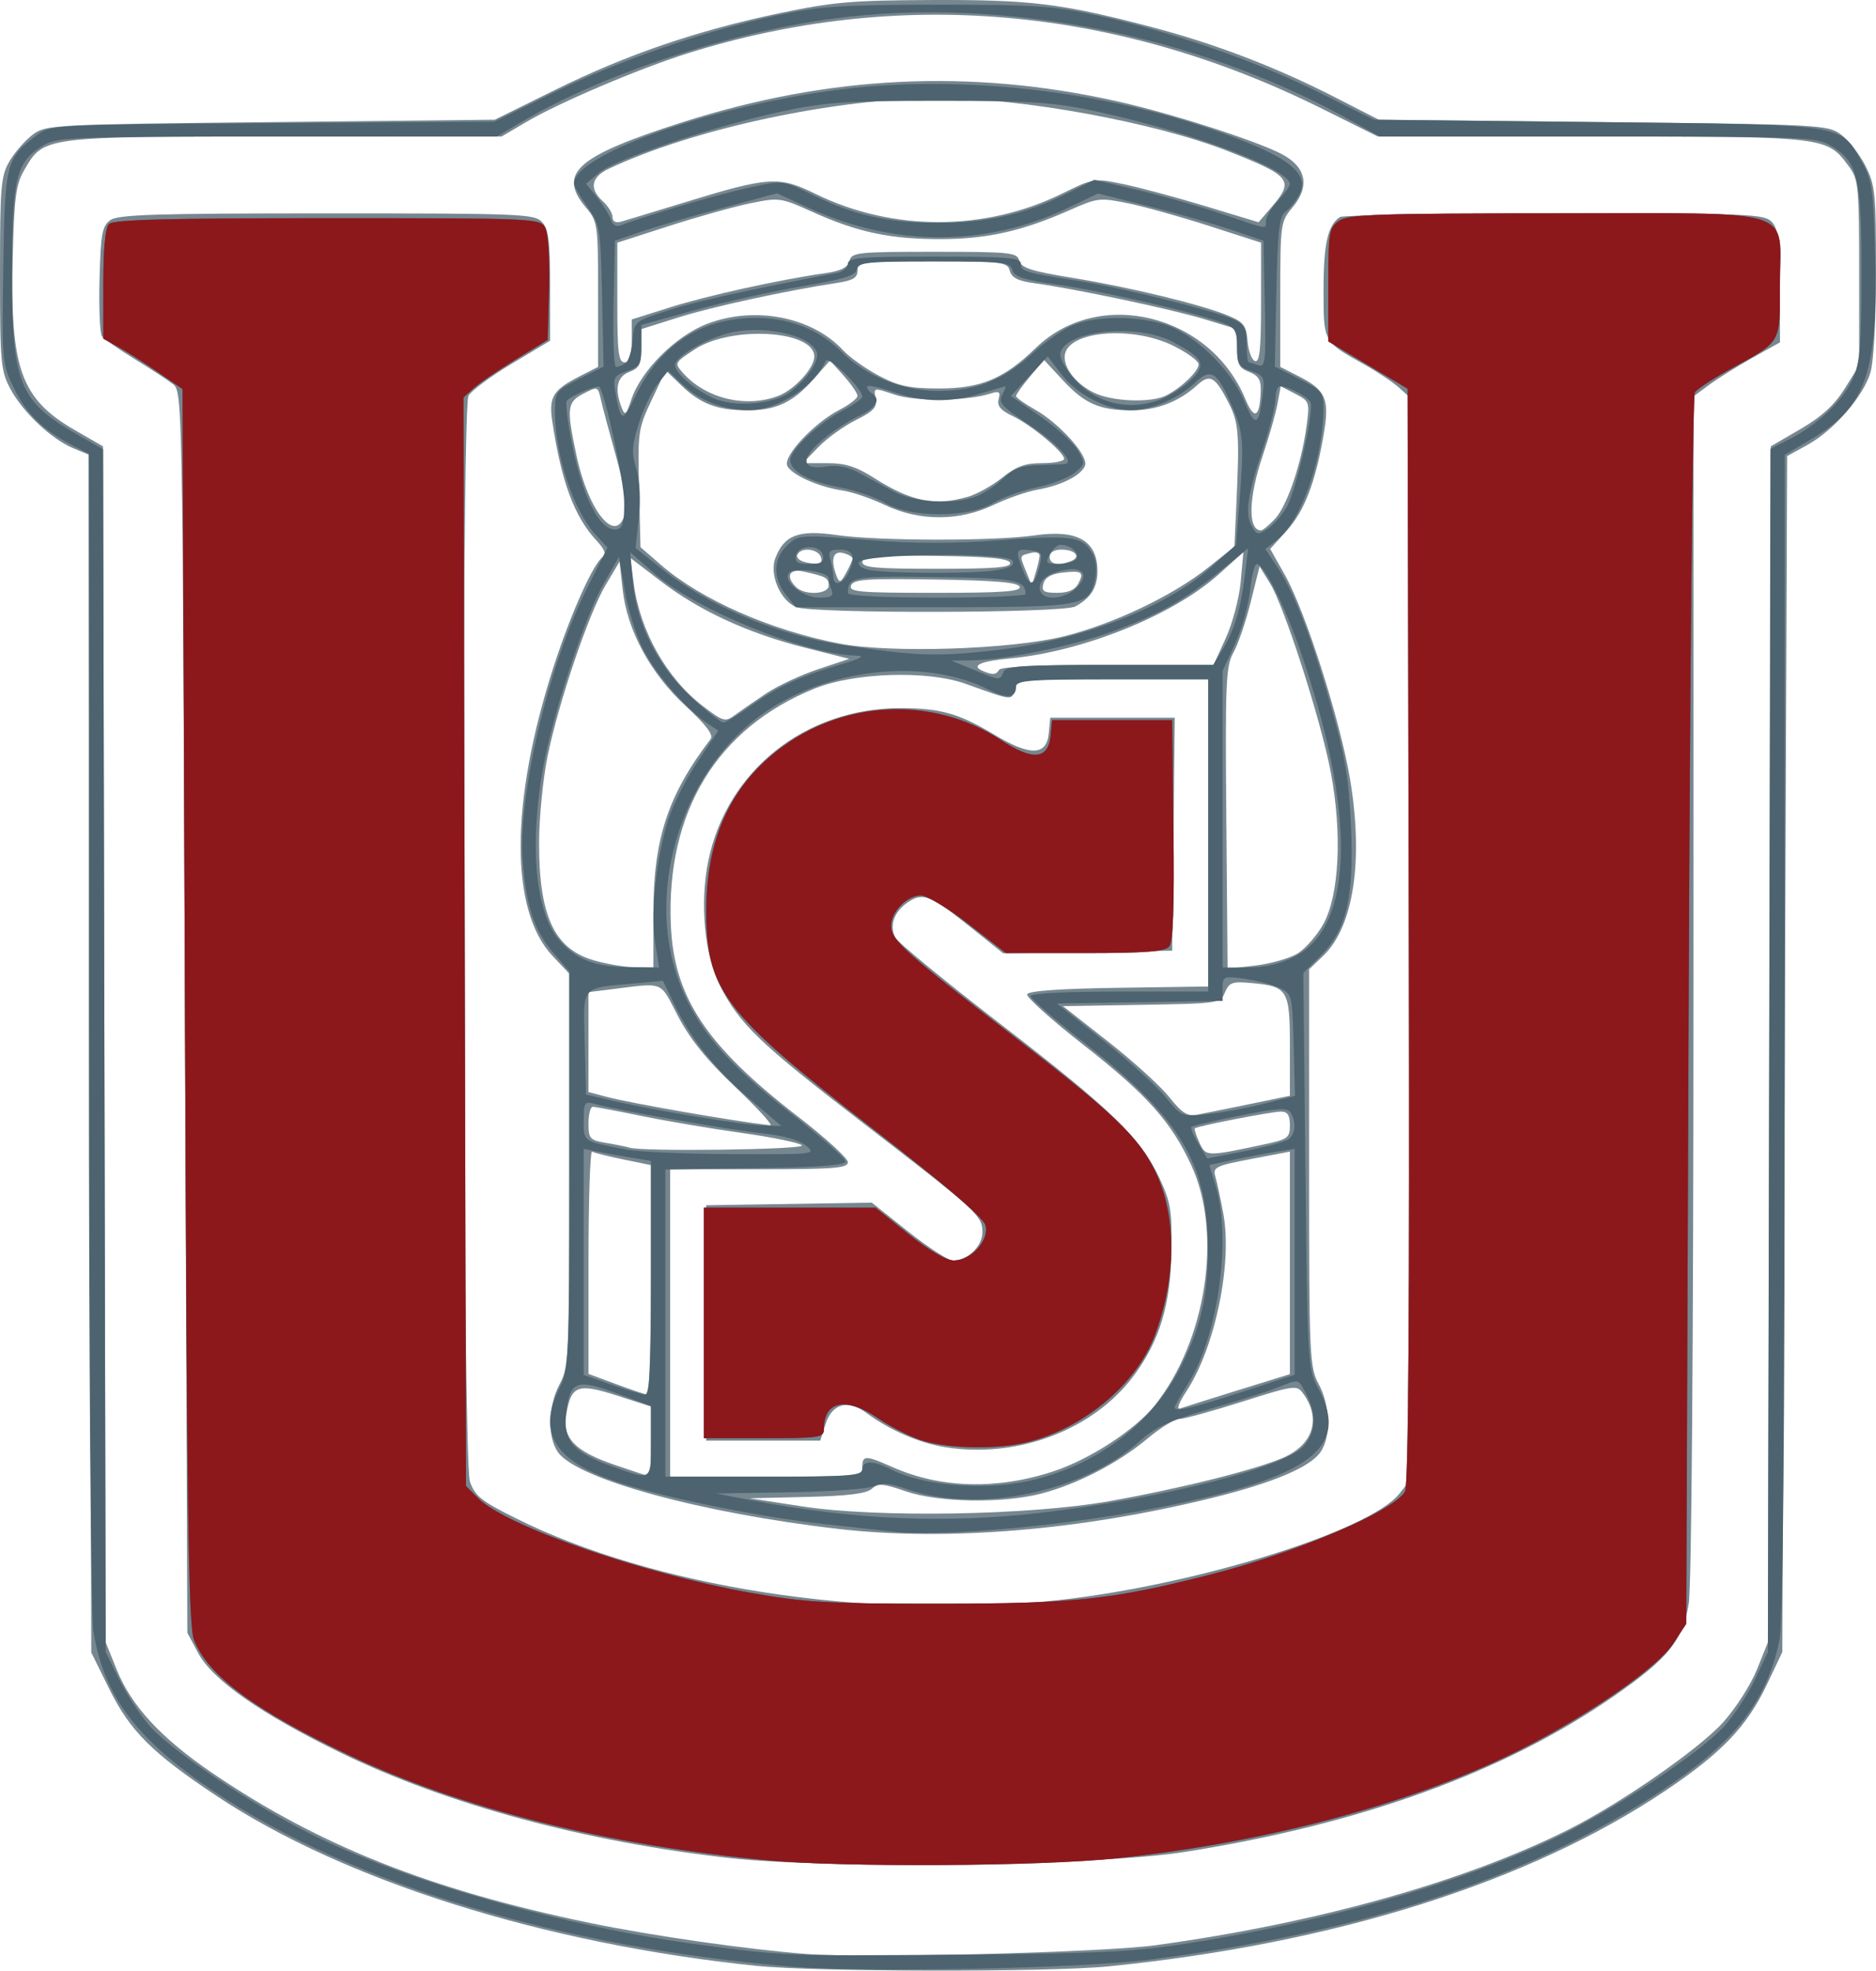 <?xml version="1.0" encoding="UTF-8" standalone="no"?>
<!-- Created with Inkscape (http://www.inkscape.org/) -->

<svg
   width="194.786mm"
   height="204.645mm"
   viewBox="0 0 194.786 204.645"
   version="1.1"
   id="svg1"
   xml:space="preserve"
   inkscape:export-filename="USCO.png"
   inkscape:export-xdpi="96"
   inkscape:export-ydpi="96"
   inkscape:version="1.3 (0e150ed6c4, 2023-07-21)"
   sodipodi:docname="USCO.svg"
   xmlns:inkscape="http://www.inkscape.org/namespaces/inkscape"
   xmlns:sodipodi="http://sodipodi.sourceforge.net/DTD/sodipodi-0.dtd"
   xmlns="http://www.w3.org/2000/svg"
   xmlns:svg="http://www.w3.org/2000/svg"><sodipodi:namedview
     id="namedview1"
     pagecolor="#ffffff"
     bordercolor="#eeeeee"
     borderopacity="1"
     inkscape:showpageshadow="0"
     inkscape:pageopacity="0"
     inkscape:pagecheckerboard="0"
     inkscape:deskcolor="#d1d1d1"
     inkscape:document-units="mm"
     inkscape:zoom="0.43809922"
     inkscape:cx="195.16127"
     inkscape:cy="12.554234"
     inkscape:window-width="1366"
     inkscape:window-height="693"
     inkscape:window-x="0"
     inkscape:window-y="0"
     inkscape:window-maximized="1"
     inkscape:current-layer="layer1" /><defs
     id="defs1" /><g
     inkscape:label="Capa 1"
     inkscape:groupmode="layer"
     id="layer1"
     transform="translate(-7.607,-72.155)"><g
       id="g1"
       transform="translate(-0.624,4.029)"><path
         style="fill:#768790"
         d="m 86.793,272.278 c -22.039,-2.281 -42.806,-8.821 -56.102,-17.669 -6.639,-4.418 -8.955,-6.728 -11.105,-11.078 l -1.878,-3.801 -0.134,-62.196 -0.134,-62.196 -1.608,-0.666 c -2.248,-0.931 -5.228,-3.743 -6.515,-6.147 -1.012,-1.89 -1.086,-2.712 -1.086,-12.006 0,-9.079 0.09,-10.129 0.998,-11.67 0.549,-0.932 1.631,-2.166 2.405,-2.743 1.372,-1.023 2,-1.056 24.691,-1.299 L 59.608,80.557 65.843,77.477 C 73.311,73.787 80.559,71.308 89.16,69.5 94.719,68.332 96.72,68.159 105,68.128 c 10.223,-0.038 13.416,0.352 22.634,2.762 6.692,1.749 13.062,4.185 19.267,7.366 l 4.489,2.301 23.284,0.249 c 22.51,0.241 23.33,0.284 24.691,1.276 0.774,0.565 1.913,2.015 2.53,3.223 1.037,2.029 1.122,2.858 1.122,10.887 0,5.218 -0.234,9.473 -0.587,10.648 -0.741,2.472 -3.807,5.986 -6.54,7.493 l -2.101,1.159 -0.249,62.092 -0.249,62.092 -1.579,3.332 c -2.082,4.395 -4.696,7.137 -10.551,11.07 -14.197,9.537 -34.398,15.907 -57.882,18.253 -6.104,0.61 -30.416,0.573 -36.485,-0.056 z m 41.401,-2.144 c 16.731,-2.293 32.074,-6.589 42.898,-12.013 5.399,-2.705 13.575,-8.379 16.06,-11.145 1.288,-1.434 2.86,-3.887 3.492,-5.452 l 1.149,-2.844 0.152,-62.102 0.153,-62.102 3.09,-1.801 c 2.206,-1.286 3.518,-2.488 4.586,-4.201 l 1.496,-2.399 v -9.605 c 0,-8.929 -0.073,-9.704 -1.033,-11.013 -2.325,-3.169 -2.186,-3.153 -26.694,-3.153 l -22.241,-7.75e-4 -5.942,-2.956 C 124.075,68.76 101.397,66.807 79.576,73.681 74.565,75.259 66.272,78.789 62.896,80.78 l -2.584,1.523 -22.549,7.75e-4 c -25.204,8.66e-4 -24.979,-0.028 -27.019,3.491 -0.862,1.487 -1.039,2.827 -1.192,9.049 -0.285,11.522 0.855,14.713 6.395,17.912 l 2.98,1.721 0.139,62.102 0.139,62.102 1.149,2.844 c 1.524,3.771 4.62,7.115 9.942,10.737 11.062,7.528 22.693,12.142 39.243,15.566 6.433,1.331 16.257,2.737 22.492,3.218 6,0.463 30.665,-0.159 36.164,-0.912 z m -44.145,-9.049 c -15.04,-1.688 -29.404,-5.571 -40.404,-10.921 -8.277,-4.026 -13.334,-7.561 -14.834,-10.37 l -1.128,-2.111 -0.249,-64.45 c -0.247,-63.711 -0.261,-64.459 -1.247,-65.222 -0.549,-0.424 -2.344,-1.599 -3.99,-2.61 -1.646,-1.011 -3.168,-2.076 -3.383,-2.367 -0.215,-0.291 -0.327,-2.961 -0.249,-5.933 0.122,-4.677 0.271,-5.498 1.109,-6.11 0.8,-0.584 4.704,-0.707 22.494,-0.707 20.22,0 21.576,0.055 22.351,0.912 0.667,0.737 0.826,2.008 0.826,6.615 v 5.702 l -3.986,2.389 c -2.192,1.314 -4.213,2.812 -4.489,3.329 -0.773,1.445 -0.63,110.457 0.149,112.74 0.513,1.504 1.175,2.034 4.782,3.829 14.3,7.115 35.922,10.487 55.21,8.61 14.506,-1.412 33.392,-7.196 36.533,-11.189 l 1.089,-1.384 v -56.212 -56.212 l -1.122,-1.017 c -0.617,-0.559 -2.245,-1.647 -3.616,-2.416 -4.316,-2.421 -4.24,-2.281 -4.24,-7.825 0,-4.696 0.443,-6.653 1.696,-7.489 0.302,-0.202 10.334,-0.37 22.295,-0.374 20.439,-0.007 21.795,0.047 22.571,0.905 0.668,0.738 0.826,2.014 0.826,6.697 v 5.785 l -2.868,1.608 c -1.577,0.884 -3.598,2.147 -4.489,2.805 l -1.621,1.197 -0.003,61.204 c -0.002,37.275 -0.193,62.362 -0.488,64.166 -0.629,3.839 -2.114,5.674 -7.776,9.608 -11.347,7.883 -26.258,13.293 -44.607,16.184 -8.905,1.403 -36.923,1.779 -47.138,0.633 z m 11.223,-34.188 c -14.235,-1.64 -27.154,-5.178 -29.112,-7.972 -1.111,-1.586 -1.028,-4.805 0.181,-7.061 0.951,-1.774 0.998,-2.814 0.998,-22.245 v -20.383 l -1.733,-1.838 c -4.451,-4.72 -4.418,-15.979 0.088,-29.977 1.803,-5.599 4.177,-10.879 5.166,-11.491 0.36,-0.223 0.124,-0.796 -0.682,-1.657 -2.313,-2.471 -3.665,-6.119 -4.609,-12.433 -0.372,-2.489 0.083,-3.227 2.858,-4.643 l 1.904,-0.971 v -7.525 c 0,-7.299 -0.037,-7.569 -1.247,-9.007 -3.009,-3.576 -1.022,-5.342 9.967,-8.86 15.22,-4.872 29.875,-5.59 45.094,-2.207 5.536,1.23 14.385,4.06 17.122,5.476 2.607,1.348 3.019,3.363 1.143,5.592 -1.21,1.437 -1.247,1.708 -1.247,9.007 v 7.525 l 1.979,1.009 c 2.778,1.417 3.165,2.362 2.508,6.125 -0.862,4.937 -1.987,7.842 -3.826,9.877 l -1.708,1.891 1.521,2.696 c 2.148,3.805 5.759,15.134 6.779,21.265 1.399,8.411 0.353,15.276 -2.786,18.283 l -1.474,1.412 v 20.609 c 0,19.656 0.046,20.695 0.998,22.471 1.209,2.255 1.291,5.475 0.181,7.061 -1.101,1.571 -4.886,3.174 -11.174,4.732 -13.668,3.385 -27.578,4.544 -38.888,3.241 z m 28.183,-2.886 c 7.474,-1.334 15.239,-3.281 18.056,-4.527 3.097,-1.37 3.913,-4.069 2.015,-6.665 -0.647,-0.884 -0.899,-0.85 -6.339,0.873 -3.116,0.987 -6.053,1.794 -6.526,1.794 -0.474,0 -1.952,0.914 -3.285,2.03 -3.016,2.526 -7.275,4.735 -11.005,5.707 -4.029,1.05 -10.713,0.938 -14.114,-0.236 -2.357,-0.813 -2.851,-0.849 -3.512,-0.25 -0.547,0.495 -2.493,0.738 -6.735,0.838 l -5.965,0.141 5.487,0.845 c 7.806,1.202 23.641,0.929 31.924,-0.55 z m -5.853,-3.09 c 3.825,-1.264 8.541,-4.342 10.563,-6.895 5.323,-6.721 7.011,-17.79 3.786,-24.834 -2.075,-4.533 -4.621,-7.388 -11.127,-12.481 -3.368,-2.636 -6.043,-5.035 -5.945,-5.331 0.117,-0.353 3.389,-0.585 9.49,-0.674 l 9.312,-0.136 V 154.62 138.669 h -9.918 c -9.703,0 -9.924,0.023 -10.196,1.064 -0.304,1.161 -0.129,1.181 -5.076,-0.596 -3.949,-1.419 -11.524,-1.183 -15.668,0.488 -10.134,4.086 -15.439,12.808 -14.938,24.563 0.319,7.486 3.664,12.53 13.187,19.881 2.859,2.207 5.198,4.343 5.198,4.746 0,0.619 -1.44,0.733 -9.228,0.733 h -9.228 v 15.962 15.962 h 9.976 c 9.644,0 9.976,-0.033 9.976,-0.998 0,-1.246 0.315,-1.244 3.189,0.028 4.952,2.19 10.838,2.339 16.647,0.419 z m -11.248,-2.513 c -2.674,-0.431 -5.738,-1.762 -8.131,-3.531 -1.945,-1.438 -3.578,-1.014 -4.264,1.107 l -0.564,1.746 h -5.92 -5.92 v -12.221 -12.221 l 8.597,-0.136 8.597,-0.136 3.781,3.005 c 2.08,1.653 4.165,3.005 4.635,3.005 1.528,0 3.071,-1.472 3.071,-2.928 0,-1.735 -0.458,-2.154 -12.511,-11.439 -10.63,-8.188 -12.699,-10.178 -14.738,-14.172 -1.61,-3.153 -2.117,-8.611 -1.208,-12.991 1.945,-9.371 10.094,-15.839 19.943,-15.831 4.158,0.004 6.086,0.549 9.756,2.759 3.717,2.238 5.423,2.195 5.648,-0.143 l 0.156,-1.621 h 6.462 6.462 l -0.134,12.096 -0.134,12.096 -8.776,0.136 -8.776,0.136 -3.195,-2.565 c -4.304,-3.455 -5.093,-3.786 -6.629,-2.779 -1.492,0.977 -2.034,2.464 -1.358,3.726 0.276,0.515 5.172,4.539 10.882,8.942 11.576,8.928 14.562,11.819 16.516,15.989 1.181,2.52 1.328,3.405 1.263,7.591 -0.086,5.529 -1.21,9.283 -3.857,12.884 -4.185,5.693 -12.105,8.714 -19.654,7.496 z m -30.536,-0.58 v -3.643 l -3.551,-1.144 c -4.062,-1.308 -4.749,-1.047 -5.242,1.991 -0.4,2.466 0.904,3.81 5.074,5.231 1.908,0.65 3.526,1.188 3.595,1.195 0.069,0.007 0.125,-1.626 0.125,-3.63 z m 60.98,-5.338 5.362,-1.662 v -11.556 -11.556 l -4.022,0.767 c -3.662,0.698 -3.996,0.858 -3.724,1.788 0.164,0.562 0.538,2.305 0.831,3.875 0.971,5.201 -0.859,13.978 -3.86,18.513 -0.744,1.125 -1.016,1.874 -0.629,1.736 0.374,-0.134 3.093,-0.991 6.043,-1.905 z M 75.819,201.056 v -11.936 l -2.868,-0.59 c -1.577,-0.324 -3.037,-0.69 -3.242,-0.813 -0.206,-0.123 -0.374,5.021 -0.374,11.431 v 11.655 l 2.868,1.061 c 1.577,0.584 3.037,1.076 3.242,1.094 0.206,0.018 0.374,-5.338 0.374,-11.903 z m 63.723,-14.101 c 2.413,-0.515 2.619,-0.67 2.619,-1.976 0,-1.058 -0.239,-1.417 -0.944,-1.417 -0.959,0 -8.663,1.499 -8.926,1.737 -0.079,0.071 0.133,0.737 0.471,1.479 0.671,1.473 0.707,1.474 6.78,0.178 z M 91.496,187.067 c -0.267,-0.267 -3.061,-0.845 -6.209,-1.284 -3.148,-0.439 -7.825,-1.231 -10.394,-1.759 -2.569,-0.529 -4.87,-0.961 -5.114,-0.961 -0.244,0 -0.444,0.775 -0.444,1.723 0,1.603 0.13,1.745 1.871,2.036 1.029,0.172 2.095,0.389 2.369,0.482 1.289,0.437 18.369,0.211 17.921,-0.237 z m -6.858,-6 c -3.001,-2.848 -4.72,-4.968 -5.997,-7.398 -1.984,-3.776 -1.283,-3.505 -7.186,-2.777 l -2.12,0.261 v 5.188 5.188 l 1.871,0.497 c 2.517,0.669 13.096,2.511 16.988,2.958 0.358,0.041 -1.242,-1.722 -3.555,-3.917 z m 53.409,1.703 4.115,-0.849 v -5.104 c 0,-5.88 -0.218,-6.25 -3.882,-6.595 -2.098,-0.197 -2.407,-0.094 -2.852,0.948 -0.491,1.149 -0.634,1.171 -8.663,1.306 l -8.164,0.137 4.673,3.667 c 2.57,2.017 5.423,4.606 6.341,5.753 1.382,1.728 1.895,2.043 2.993,1.835 0.729,-0.138 3.177,-0.632 5.44,-1.099 z m -61.977,-19.784 c 0,-7.718 1.499,-12.283 5.949,-18.116 0.322,-0.423 -0.465,-1.464 -2.61,-3.449 -3.663,-3.391 -6.058,-7.828 -6.531,-12.099 l -0.318,-2.875 -1.433,2.409 c -1.767,2.97 -4.869,12.109 -6.04,17.793 -0.48,2.332 -0.877,6.378 -0.882,8.991 -0.014,7.524 1.54,10.938 5.535,12.168 1.287,0.396 3.238,0.736 4.335,0.755 l 1.995,0.035 z m 66.824,4.197 c 0.832,-0.485 2.066,-1.88 2.742,-3.101 1.646,-2.973 1.966,-9.355 0.785,-15.687 -1.007,-5.397 -4.82,-17.271 -6.328,-19.703 l -1.082,-1.746 -0.918,3.7 c -0.505,2.035 -1.311,4.392 -1.791,5.238 -0.789,1.389 -0.86,3.051 -0.741,17.194 l 0.132,15.656 2.844,-0.334 c 1.564,-0.184 3.525,-0.731 4.357,-1.216 z M 87.737,140.168 c 1.205,-0.806 3.65,-1.951 5.433,-2.544 l 3.243,-1.079 -4.604,-1.164 C 85.922,133.893 80.899,131.579 76.868,128.498 l -3.191,-2.44 0.356,2.689 c 0.653,4.935 3.438,9.849 7.216,12.734 2.065,1.577 2.286,1.639 3.257,0.922 0.573,-0.423 2.027,-1.429 3.232,-2.235 z m 24.247,-2.497 c 0.19,-0.308 4.504,-0.499 11.28,-0.499 h 10.972 l 1.269,-2.773 c 0.698,-1.525 1.395,-4.16 1.549,-5.854 l 0.279,-3.082 -2.564,2.305 c -4.728,4.251 -14.085,8.022 -21.664,8.733 -3.179,0.298 -4.149,0.771 -2.743,1.338 0.985,0.397 1.291,0.366 1.621,-0.168 z m 6.734,-3.47 c 5.158,-1.289 11.278,-4.208 14.953,-7.131 l 2.732,-2.173 0.183,-3.964 c 0.363,-7.854 0.286,-8.89 -0.819,-11.038 -1.381,-2.685 -1.918,-2.977 -3.244,-1.766 -1.875,1.713 -4.19,2.605 -6.764,2.605 -3.363,0 -4.894,-0.67 -7.188,-3.143 l -1.942,-2.094 -1.45,1.727 c -0.797,0.95 -1.449,1.862 -1.449,2.028 0,0.166 0.871,0.791 1.936,1.389 2.581,1.451 5.61,4.834 5.225,5.837 -0.39,1.017 -2.461,2.065 -4.934,2.498 -1.088,0.19 -3.148,0.906 -4.579,1.589 -3.559,1.701 -7.694,1.702 -11.259,0.004 -1.431,-0.682 -3.399,-1.356 -4.375,-1.499 -2.545,-0.373 -5.422,-1.673 -5.782,-2.612 -0.389,-1.015 2.821,-4.427 5.436,-5.776 1.029,-0.531 1.871,-1.182 1.871,-1.446 0,-0.264 -0.643,-1.2 -1.429,-2.08 l -1.429,-1.599 -1.638,1.866 c -2.174,2.476 -3.92,3.311 -6.92,3.311 -3.143,0 -4.875,-0.654 -6.899,-2.606 l -1.604,-1.547 -1.458,3.083 c -1.4,2.961 -1.452,3.324 -1.308,9.184 l 0.15,6.102 2.164,1.874 c 4.144,3.59 11.432,6.79 18.545,8.144 5.314,1.011 17.805,0.599 23.274,-0.768 z M 90.908,131.171 c -1.651,-0.664 -2.818,-3.384 -2.176,-5.074 0.914,-2.403 2.425,-2.978 6.342,-2.411 4.328,0.626 16.38,0.646 20.608,0.035 4.412,-0.638 6.496,0.557 6.496,3.725 0,1.687 -0.706,2.808 -2.305,3.66 -1.321,0.704 -27.231,0.763 -28.964,0.066 z m 3.367,-2.245 c 0,-0.786 -0.267,-0.933 -2.619,-1.449 -1.48,-0.324 -1.879,0.508 -0.773,1.614 0.888,0.888 3.392,0.766 3.392,-0.165 z m 19.828,0.14 c -0.153,-0.459 -2.451,-0.659 -8.713,-0.76 -7.243,-0.116 -8.549,-0.023 -8.797,0.624 -0.254,0.663 0.853,0.76 8.713,0.76 6.982,0 8.958,-0.14 8.797,-0.624 z m 6.075,-0.309 c 0.656,-1.226 0.403,-1.405 -1.65,-1.165 -1.162,0.136 -1.796,0.506 -1.964,1.149 -0.207,0.793 0.027,0.948 1.434,0.948 1.132,0 1.845,-0.305 2.18,-0.932 z m -23.427,-2.626 c 0.01,-0.174 -0.431,-0.433 -0.98,-0.577 -1.055,-0.276 -1.327,0.7 -0.672,2.407 0.282,0.736 0.412,0.692 0.98,-0.333 0.36,-0.649 0.663,-1.323 0.672,-1.497 z m 19.422,-0.261 c 0.029,-0.338 -0.363,-0.469 -0.948,-0.316 -1.173,0.307 -1.15,0.202 -0.429,1.983 l 0.569,1.404 0.379,-1.247 c 0.208,-0.686 0.401,-1.507 0.429,-1.824 z m -3.068,0.702 c -0.152,-0.457 -2.233,-0.649 -7.773,-0.718 -6.294,-0.079 -7.566,0.026 -7.566,0.624 0,0.594 1.342,0.718 7.773,0.718 5.997,0 7.726,-0.142 7.566,-0.624 z m -19.648,-0.624 c -0.315,-0.82 -1.949,-1.019 -2.399,-0.292 -0.309,0.501 0.492,0.939 1.829,1.001 0.564,0.026 0.759,-0.216 0.57,-0.709 z m 25.964,0.447 c 1.107,-0.425 0.473,-1.195 -0.983,-1.195 -0.75,0 -1.218,0.287 -1.218,0.748 0,0.783 0.867,0.958 2.201,0.447 z m 21.191,-4.382 c 1.255,-1.336 2.75,-5.723 3.278,-9.623 0.341,-2.516 0.31,-2.605 -1.166,-3.368 l -1.516,-0.784 -0.348,1.872 c -0.191,1.029 -0.875,3.426 -1.519,5.326 -1.487,4.385 -1.564,7.769 -0.178,7.769 0.181,0 0.833,-0.536 1.448,-1.192 z M 73.139,121.388 c 0.206,-0.821 -0.149,-3.034 -0.941,-5.861 -0.7,-2.498 -1.411,-5.162 -1.58,-5.921 -0.302,-1.356 -0.332,-1.366 -1.793,-0.611 -1.716,0.887 -1.786,1.485 -0.751,6.371 1.269,5.989 4.199,9.472 5.065,6.022 z m 35.575,-1.666 c 0.942,-0.27 2.554,-1.168 3.584,-1.995 1.468,-1.179 2.363,-1.504 4.146,-1.504 1.251,0 2.274,-0.201 2.274,-0.447 0,-0.686 -3.399,-3.515 -5.326,-4.434 -1.274,-0.608 -1.655,-1.062 -1.472,-1.759 0.203,-0.776 0.056,-0.879 -0.843,-0.589 -2.454,0.792 -7.787,0.851 -9.963,0.109 -2.176,-0.741 -2.187,-0.739 -1.972,0.385 0.178,0.93 -0.186,1.332 -2.052,2.264 -1.247,0.623 -2.996,1.884 -3.886,2.802 l -1.618,1.669 h 2.494 c 1.942,0 3.041,0.348 4.961,1.569 3.794,2.414 6.267,2.907 9.673,1.93 z m 30.42,-11.119 c 0.026,-1.035 -0.28,-1.504 -1.212,-1.858 -1.042,-0.396 -1.247,-0.801 -1.247,-2.458 v -1.984 l -3.367,-1.027 c -3.411,-1.041 -13.413,-3.158 -17.656,-3.737 -1.723,-0.235 -2.383,-0.566 -2.572,-1.291 -0.239,-0.915 -0.735,-0.975 -8.033,-0.975 -7.327,0 -7.778,0.055 -7.778,0.954 0,0.739 -0.478,1.027 -2.12,1.277 -5.276,0.804 -12.926,2.467 -16.461,3.58 l -3.866,1.217 v 1.986 c 0,1.659 -0.205,2.064 -1.247,2.46 -1.294,0.492 -1.562,1.757 -0.79,3.733 0.335,0.857 0.468,0.742 0.996,-0.856 0.996,-3.018 4.643,-6.649 7.922,-7.887 4.939,-1.865 10.855,-0.702 14.07,2.766 0.686,0.74 2.369,1.934 3.741,2.655 2.048,1.075 3.164,1.31 6.235,1.311 4.322,10e-4 6.733,-1.01 10.026,-4.206 6.553,-6.36 18.105,-3.537 21.768,5.319 0.934,2.258 1.519,1.899 1.592,-0.977 z m -50.109,0.641 c 1.696,-0.645 3.754,-2.889 3.754,-4.094 0,-2.74 -8.64,-3.244 -12.445,-0.726 -2.078,1.375 -2.096,1.411 -1.192,2.428 2.365,2.662 6.524,3.668 9.883,2.391 z m 40.325,-0.067 c 1.581,-0.814 3.334,-2.508 3.334,-3.222 0,-0.339 -1.166,-1.198 -2.592,-1.908 -4.213,-2.1 -10.813,-1.594 -11.287,0.865 -0.247,1.282 1.071,3.04 2.987,3.984 1.923,0.948 5.972,1.099 7.558,0.282 z m -55.526,-5.652 v -2.223 l 3.979,-1.257 c 3.863,-1.22 11.324,-2.867 16.053,-3.542 1.695,-0.242 2.391,-0.589 2.572,-1.28 0.231,-0.885 0.818,-0.948 8.821,-0.948 7.92,0 8.592,0.07 8.814,0.922 0.196,0.749 1.232,1.084 5.521,1.783 5.988,0.976 13.456,2.789 16.184,3.93 1.597,0.668 1.859,1.014 1.995,2.64 0.086,1.029 0.438,1.963 0.781,2.076 0.477,0.157 0.624,-1.269 0.624,-6.047 v -6.252 l -5.362,-1.729 c -2.949,-0.951 -6.743,-2.013 -8.431,-2.359 -2.925,-0.601 -3.206,-0.569 -5.986,0.667 -4.953,2.203 -8.595,3.033 -13.392,3.051 -5.267,0.02 -8.698,-0.701 -13.382,-2.815 -3.326,-1.501 -3.478,-1.522 -6.485,-0.905 -1.693,0.348 -5.492,1.41 -8.441,2.361 l -5.362,1.729 v 6.21 c 0,5.188 0.123,6.21 0.748,6.21 0.553,0 0.748,-0.58 0.748,-2.223 z m 5.487,-14.38 c 8.761,-2.684 9.787,-2.753 13.553,-0.903 8.019,3.938 17.641,3.93 25.667,-0.021 3.222,-1.586 3.312,-1.6 6.329,-0.977 1.683,0.348 5.533,1.382 8.555,2.298 l 5.494,1.666 1.357,-1.584 c 2.379,-2.777 2.024,-3.227 -4.581,-5.824 -7.526,-2.958 -21.323,-5.487 -29.936,-5.487 -10.668,0 -25.488,3.167 -34.293,7.329 -1.855,0.877 -2.076,2.081 -0.624,3.396 0.549,0.497 0.998,1.231 0.998,1.632 0,0.456 0.327,0.636 0.873,0.481 0.48,-0.136 3.454,-1.039 6.609,-2.005 z"
         id="path3" /><path
         style="fill:#4d636f"
         d="m 90.358,272.346 c -23.893,-1.996 -45.669,-8.621 -60.01,-18.257 -7.933,-5.33 -11.316,-9.828 -12.408,-16.496 -0.283,-1.725 -0.477,-27.139 -0.478,-62.623 l -0.003,-59.72 -1.621,-0.835 C 12.76,112.83 10.994,111.126 9.71,108.5 8.435,105.894 8.422,105.755 8.575,95.865 8.744,84.911 8.832,84.572 12.163,82.084 13.5,81.086 14.204,81.052 36.549,80.912 l 23.009,-0.144 6.011,-2.955 c 6.886,-3.385 15.638,-6.423 23.22,-8.059 4.576,-0.988 6.687,-1.132 16.71,-1.141 10.119,-0.009 12.09,0.124 16.71,1.131 7.587,1.653 16.374,4.703 22.945,7.966 l 5.736,2.848 23.195,0.249 c 26.153,0.281 25.207,0.137 27.492,4.195 1.025,1.82 1.17,2.848 1.347,9.522 0.323,12.194 -0.913,15.818 -6.533,19.15 l -2.852,1.691 v 60.262 c 0,42.748 -0.163,61.03 -0.561,62.905 -1.34,6.31 -4.664,10.547 -12.158,15.496 -13.632,9.003 -30.933,14.727 -53.167,17.591 -7.263,0.936 -29.59,1.371 -37.295,0.728 z m 41.095,-2.387 c 14.313,-2.251 27.908,-6.121 37.877,-10.781 6.074,-2.839 15.37,-8.952 17.939,-11.795 1.042,-1.154 2.487,-3.36 3.21,-4.901 l 1.314,-2.803 0.132,-62.47 0.132,-62.47 1.974,-1.007 c 2.918,-1.489 5.531,-3.972 6.558,-6.234 0.768,-1.69 0.91,-3.37 0.919,-10.869 0.012,-10.008 -0.37,-11.664 -3.077,-13.314 -1.592,-0.971 -2.463,-1.007 -24.286,-1.009 l -22.635,-0.002 -3.553,-1.957 C 132.158,71.641 112.052,67.75 94.763,70.052 83.84,71.507 70.778,75.829 62.454,80.744 l -2.641,1.559 -22.799,0.002 c -21.426,0.002 -22.891,0.058 -24.335,0.939 -2.789,1.701 -3.202,3.409 -3.202,13.242 0,11.519 0.728,13.304 6.849,16.809 l 2.609,1.494 0.134,62.445 0.134,62.445 1.358,2.762 c 0.747,1.519 2.14,3.676 3.096,4.793 2.343,2.738 11.174,8.624 17.555,11.702 9.971,4.809 26.066,9.334 39.594,11.13 8.933,1.186 8.746,1.179 26.936,1.044 14.46,-0.107 18.248,-0.291 23.709,-1.15 z m -43.412,-8.639 c -16.708,-1.564 -31.975,-5.4 -43.646,-10.968 -9.795,-4.673 -14.554,-8.214 -16.02,-11.921 -0.571,-1.443 -0.734,-12.864 -0.94,-65.825 l -0.249,-64.079 -2.572,-1.764 c -1.415,-0.97 -3.267,-2.147 -4.115,-2.614 l -1.543,-0.85 v -5.66 c 0,-3.737 0.203,-5.863 0.599,-6.258 0.448,-0.448 6.17,-0.599 22.678,-0.599 21.56,0 22.092,0.023 22.613,0.996 0.312,0.582 0.474,3.21 0.392,6.321 l -0.142,5.325 -3.324,2.034 c -1.828,1.119 -3.795,2.464 -4.371,2.99 l -1.047,0.956 0.131,56.521 0.131,56.521 1.271,1.271 c 2.895,2.895 16.974,7.791 28.158,9.792 5.723,1.024 8.037,1.159 19.703,1.153 14.111,-0.008 17.829,-0.404 28.018,-2.987 9.041,-2.292 19.266,-6.651 20.349,-8.675 0.355,-0.664 0.481,-19.012 0.394,-57.742 l -0.127,-56.769 -4.115,-2.453 -4.115,-2.453 v -5.874 c 0,-5.504 0.07,-5.923 1.109,-6.65 0.961,-0.673 3.941,-0.777 22.447,-0.777 25.655,0 23.333,-0.737 23.333,7.405 0,6.191 0.214,5.823 -5.091,8.738 -1.84,1.011 -3.523,2.113 -3.741,2.45 -0.218,0.336 -0.508,29.247 -0.645,64.247 l -0.249,63.635 -1.394,2.107 c -1.748,2.642 -9.973,8.193 -17.303,11.678 -10.905,5.185 -25.573,9.01 -40.522,10.568 -7.956,0.829 -28.182,0.947 -36.053,0.21 z m 12.72,-34.16 c -0.96,-0.113 -3.991,-0.446 -6.734,-0.74 -6.525,-0.7 -16.049,-2.603 -21.249,-4.246 -6.908,-2.182 -8.855,-5.186 -6.436,-9.931 0.95,-1.863 0.998,-2.942 0.998,-22.597 v -20.641 l -1.666,-1.946 c -1.983,-2.316 -2.821,-4.865 -3.173,-9.643 -0.495,-6.729 2.711,-20.284 6.657,-28.147 l 2.151,-4.286 -1.179,-1.263 c -2.334,-2.5 -4.263,-8.292 -4.279,-12.852 -0.007,-2.039 0.079,-2.156 2.522,-3.393 l 2.53,-1.282 -0.16,-7.331 c -0.155,-7.072 -0.209,-7.4 -1.532,-9.271 -0.754,-1.067 -1.372,-2.151 -1.372,-2.408 0,-2.901 13.353,-7.745 26.502,-9.614 13.703,-1.948 30.239,0.083 43.286,5.316 4.918,1.973 6.517,3.561 5.503,5.465 -0.347,0.652 -0.987,1.447 -1.423,1.767 -0.651,0.479 -0.82,1.959 -0.951,8.329 l -0.159,7.747 2.529,1.281 c 2.363,1.197 2.528,1.404 2.52,3.144 -0.024,5.061 -2.32,11.599 -4.744,13.506 l -1.289,1.014 1.269,1.918 c 1.754,2.651 3.522,7.264 5.598,14.605 1.415,5.004 1.815,7.423 2.028,12.249 0.328,7.423 -0.457,10.76 -3.167,13.47 l -1.783,1.783 0.218,20.543 c 0.212,19.901 0.252,20.605 1.297,22.519 3.408,6.245 -0.684,9.323 -16.56,12.456 -9.69,1.913 -22.686,3.074 -27.753,2.479 z m 15.646,-1.949 c 12.437,-1.455 25.061,-4.65 27.148,-6.871 1.287,-1.37 1.409,-3.305 0.34,-5.372 -0.89,-1.72 -0.701,-1.676 -3.095,-0.722 -1.034,0.413 -4.198,1.411 -7.03,2.22 -4.068,1.161 -5.571,1.851 -7.157,3.283 -5.949,5.375 -16.914,7.615 -24.351,4.976 -1.649,-0.585 -2.504,-0.658 -3.242,-0.276 -0.551,0.285 -4.482,0.575 -8.734,0.644 l -7.732,0.125 3.492,0.671 c 10.746,2.066 20.408,2.486 30.361,1.322 z m -0.529,-3.486 c 6.711,-1.748 12.128,-6 15.027,-11.795 2.209,-4.416 2.91,-7.943 2.699,-13.59 -0.295,-7.885 -3.227,-12.43 -12.936,-20.046 -2.993,-2.348 -5.442,-4.48 -5.442,-4.736 0,-0.273 3.836,-0.466 9.228,-0.466 h 9.228 v -16.211 -16.211 h -9.976 c -8.354,0 -9.976,0.117 -9.976,0.719 0,1.237 -0.895,1.349 -2.851,0.355 -6.299,-3.199 -15.918,-2.362 -22.674,1.974 -8.926,5.728 -13.184,18.605 -9.419,28.489 1.783,4.681 4.861,8.309 11.332,13.356 3.248,2.533 5.905,4.859 5.905,5.171 0,0.397 -2.791,0.606 -9.353,0.702 l -9.353,0.136 v 15.951 15.951 h 10.226 c 8.757,0 10.226,-0.107 10.226,-0.748 0,-0.955 1.149,-0.954 3.001,0.004 3.468,1.793 10.317,2.246 15.109,0.997 z m -12.122,-4.078 c -1.233,-0.431 -3.181,-1.431 -4.33,-2.221 -3.331,-2.292 -5.649,-1.841 -5.649,1.098 0,0.892 -0.421,0.957 -6.235,0.957 h -6.235 v -11.971 -11.972 h 8.912 8.912 l 3.433,2.741 c 2.152,1.718 3.913,2.742 4.718,2.743 1.786,0.004 3.665,-2.081 3.275,-3.634 -0.203,-0.81 -4.058,-4.116 -11.908,-10.212 -15.297,-11.879 -17.104,-14.265 -17.084,-22.565 0.017,-7.206 2.413,-12.612 7.304,-16.478 6.754,-5.338 16.199,-5.807 23.292,-1.155 3.301,2.165 4.914,2.024 5.153,-0.45 l 0.156,-1.62 h 6.235 6.235 l 0.134,11.41 c 0.094,7.997 -0.036,11.615 -0.435,12.096 -0.441,0.531 -2.418,0.686 -8.764,0.686 h -8.195 l -3.861,-2.993 c -2.124,-1.646 -4.357,-2.993 -4.963,-2.993 -1.436,0 -3.097,1.687 -3.097,3.144 0,1.514 1.379,2.755 13.06,11.752 10.102,7.781 12.65,10.222 14.365,13.765 2.232,4.611 2.215,10.972 -0.047,17.018 -1.928,5.153 -7.537,9.787 -13.515,11.166 -3.159,0.729 -8.313,0.58 -10.867,-0.314 z m -27.936,0.156 v -3.669 l -3.592,-1.326 c -4.212,-1.555 -4.847,-1.282 -5.24,2.252 -0.298,2.685 0.844,3.946 4.872,5.375 4.063,1.442 3.96,1.51 3.96,-2.633 z m 61.314,-5.113 5.527,-1.799 v -11.733 -11.733 l -2.007,0.321 c -1.104,0.176 -3.098,0.555 -4.432,0.841 l -2.425,0.52 0.691,2.295 c 1.611,5.353 0.223,15.358 -2.809,20.251 -0.819,1.321 -1.489,2.5 -1.489,2.619 0,0.507 1.743,0.11 6.943,-1.583 z M 75.819,200.835 v -12.157 l -1.871,-0.3 c -1.029,-0.165 -2.6,-0.446 -3.492,-0.625 l -1.621,-0.325 v 11.743 11.743 l 2.868,1 c 1.577,0.55 3.149,1.018 3.492,1.039 0.483,0.03 0.624,-2.704 0.624,-12.118 z m 66.217,-14.415 c 0.712,-0.555 0.801,-1.806 0.195,-2.761 -0.335,-0.529 -1.324,-0.469 -5.256,0.317 -2.663,0.532 -4.935,1.06 -5.048,1.173 -0.113,0.113 0.215,0.896 0.728,1.74 l 0.933,1.534 3.912,-0.759 c 2.151,-0.417 4.192,-0.977 4.535,-1.245 z m -50.112,0.678 c -0.697,-0.582 -2.35,-1.05 -4.489,-1.272 -3.262,-0.338 -15.17,-2.427 -17.477,-3.067 -1.032,-0.286 -1.122,-0.146 -1.122,1.733 0,2.227 -0.142,2.131 4.489,3.02 1.235,0.237 6.173,0.448 10.974,0.469 8.55,0.037 8.707,0.019 7.626,-0.883 z m -5.841,-4.842 c -3.616,-3.087 -6.052,-6.146 -7.843,-9.851 l -1.174,-2.428 -3.325,0.308 c -5.221,0.483 -4.959,0.144 -4.797,6.218 l 0.141,5.292 2.743,0.635 c 4.417,1.022 13.556,2.532 15.628,2.583 l 1.91,0.046 z m 53.425,0.48 3.184,-0.8 -0.141,-5.292 c -0.138,-5.172 -0.171,-5.306 -1.461,-5.923 -0.726,-0.347 -2.353,-0.773 -3.616,-0.946 -2.224,-0.305 -2.296,-0.273 -2.296,0.988 v 1.303 l -8.605,0.136 -8.605,0.136 4.802,3.826 c 2.641,2.104 5.559,4.755 6.485,5.89 1.675,2.054 1.695,2.062 4.376,1.772 1.481,-0.16 4.126,-0.651 5.877,-1.091 z M 76.249,165.979 c -0.495,-3.095 0.145,-8.952 1.404,-12.844 0.488,-1.509 1.849,-4.18 3.024,-5.935 l 2.137,-3.192 -1.128,-0.759 c -2.225,-1.497 -5.375,-5.126 -6.673,-7.689 -0.727,-1.435 -1.59,-4.185 -1.917,-6.11 l -0.594,-3.501 -1.573,2.743 c -1.998,3.485 -5.367,13.75 -6.336,19.305 -1.395,7.997 -0.759,14.832 1.644,17.688 1.756,2.087 3.754,2.869 7.388,2.893 l 3.043,0.019 z m 66.401,1.496 c 6.246,-3.191 6.417,-15.108 0.464,-32.138 -1.582,-4.526 -3.675,-8.639 -4.396,-8.639 -0.224,0 -0.535,1.235 -0.691,2.745 -0.156,1.51 -0.861,4.006 -1.566,5.547 l -1.283,2.802 v 15.403 15.403 h 2.638 c 1.752,0 3.375,-0.377 4.835,-1.122 z M 86.222,141.416 c 2.774,-1.993 5.047,-3.042 9.3,-4.291 2.15,-0.632 2.595,-0.889 1.58,-0.915 -5.295,-0.133 -16.683,-4.788 -20.988,-8.579 l -2.449,-2.156 0.286,3.158 c 0.399,4.404 2.648,8.783 6.16,11.992 1.524,1.393 2.977,2.533 3.229,2.533 0.252,0 1.548,-0.784 2.882,-1.742 z m 26.191,-3.496 c 0.243,-0.633 1.941,-0.748 11.035,-0.748 h 10.747 l 0.995,-1.621 c 1.21,-1.973 1.884,-4.247 2.312,-7.8 l 0.324,-2.687 -2.797,2.278 c -3.79,3.087 -6.471,4.597 -11.28,6.352 -4.225,1.542 -11.155,2.959 -14.698,3.006 l -2.055,0.027 2.245,0.919 c 2.85,1.166 2.831,1.165 3.173,0.274 z m -0.929,-2.261 c 9.032,-1.019 17.779,-4.387 22.561,-8.686 l 2.524,-2.269 0.326,-4.117 c 0.52,-6.562 0.453,-7.515 -0.718,-10.239 -1.574,-3.658 -2.212,-4.062 -3.885,-2.46 -1.706,1.634 -4.577,2.849 -6.7,2.835 -2.447,-0.016 -5.565,-1.641 -7.158,-3.731 l -1.415,-1.855 -1.918,2.056 -1.918,2.056 3.06,2.114 c 1.683,1.163 3.433,2.747 3.889,3.521 0.798,1.354 0.786,1.442 -0.309,2.337 -0.626,0.512 -2.387,1.19 -3.914,1.507 -1.527,0.317 -3.596,1.061 -4.598,1.653 -2.609,1.542 -8.532,1.533 -11.154,-0.016 -1.017,-0.601 -3.132,-1.33 -4.7,-1.62 -3.227,-0.596 -5.172,-1.669 -5.172,-2.851 0,-1.049 3.08,-3.932 5.541,-5.188 1.068,-0.545 1.941,-1.173 1.941,-1.396 0,-0.837 -3.552,-4.306 -3.803,-3.714 -1.106,2.606 -4.973,5.108 -7.919,5.124 -2.536,0.014 -5.084,-0.939 -6.801,-2.543 l -1.642,-1.534 -1.097,1.375 c -0.603,0.756 -1.481,2.599 -1.952,4.094 -0.715,2.273 -0.757,3.044 -0.259,4.709 0.373,1.244 0.471,3.157 0.263,5.103 l -0.333,3.112 2.668,2.129 c 4.88,3.894 12.183,6.963 18.968,7.97 7.626,1.132 9.639,1.199 15.624,0.524 z m -21.662,-5.788 c -1.376,-1.749 -1.316,-3.734 0.154,-5.115 1.176,-1.105 1.259,-1.11 8.2,-0.562 5.039,0.398 8.993,0.405 14.047,0.025 7.442,-0.56 8.485,-0.393 9.508,1.519 0.299,0.558 0.399,1.675 0.221,2.482 -0.635,2.889 -1.061,2.964 -16.779,2.964 H 90.856 Z m 4.756,-0.472 c -0.167,-0.434 -0.303,-0.985 -0.303,-1.224 0,-0.671 -3.492,-1.178 -4.078,-0.593 -0.818,0.818 1.332,2.606 3.133,2.606 1.208,0 1.483,-0.174 1.247,-0.789 z m 20.141,0.415 c -0.03,-1.468 -1.027,-1.656 -9.379,-1.762 -8.634,-0.11 -9.069,-0.029 -9.069,1.678 0,0.262 3.957,0.458 9.228,0.458 5.075,0 9.225,-0.168 9.22,-0.374 z m 5.081,-0.451 c 1.954,-1.768 0.578,-2.774 -2.298,-1.681 -1.801,0.685 -1.762,2.506 0.053,2.506 0.733,0 1.743,-0.371 2.245,-0.826 z m -23.547,-1.636 c 0.893,-1.669 0.625,-2.527 -0.789,-2.527 -1.11,0 -1.26,0.168 -1.004,1.122 0.165,0.617 0.304,1.403 0.308,1.746 0.01,0.949 0.905,0.744 1.486,-0.341 z m 19.867,-0.656 c 0.387,-1.478 0.318,-1.635 -0.78,-1.783 -1.604,-0.216 -1.698,-0.045 -0.995,1.816 0.761,2.017 1.24,2.008 1.775,-0.033 z m -4.745,0.312 c 1.668,-0.229 2.203,-0.498 2.007,-1.01 -0.355,-0.926 -15.668,-0.769 -15.978,0.163 -0.11,0.33 0.418,0.68 1.206,0.798 2.331,0.35 10.34,0.381 12.765,0.048 z m -17.694,-1.559 c -0.106,-0.551 -0.623,-0.873 -1.401,-0.873 -0.778,0 -1.295,0.322 -1.401,0.873 -0.131,0.682 0.175,0.873 1.401,0.873 1.226,0 1.533,-0.191 1.401,-0.873 z m 26.317,0.318 c 0.359,-0.581 -0.6,-1.42 -1.638,-1.433 -0.333,-0.004 -0.846,0.441 -1.14,0.99 -0.478,0.894 -0.379,0.998 0.951,0.998 0.817,0 1.639,-0.25 1.827,-0.555 z m 21.829,-5.354 c 0.954,-1.624 2.846,-9.894 2.483,-10.858 -0.214,-0.569 -2.316,-1.689 -3.171,-1.689 -0.261,0 -0.475,0.578 -0.475,1.284 0,0.706 -0.541,2.895 -1.201,4.863 -1.672,4.982 -1.991,7.014 -1.301,8.302 0.529,0.988 0.68,1.021 1.667,0.369 0.597,-0.394 1.496,-1.417 1.999,-2.272 z m -68.787,-0.585 c -0.027,-2.118 -1.903,-10.853 -2.557,-11.904 -0.169,-0.271 -3.116,0.99 -3.405,1.457 -0.132,0.213 0.08,2.057 0.471,4.098 1.133,5.92 3.012,9.576 4.747,9.236 0.598,-0.117 0.771,-0.788 0.744,-2.887 z m 36.54,-0.521 c 0.772,-0.292 2.033,-1.131 2.802,-1.864 1.082,-1.032 1.928,-1.346 3.741,-1.389 1.289,-0.03 2.519,-0.089 2.735,-0.131 0.96,-0.187 -0.912,-2.188 -3.856,-4.124 -2.73,-1.795 -3.139,-2.248 -2.724,-3.022 0.268,-0.501 0.423,-0.908 0.345,-0.905 -0.078,0.003 -1.244,0.34 -2.591,0.748 -3.21,0.974 -5.935,0.916 -9.149,-0.194 -1.44,-0.498 -2.619,-0.728 -2.619,-0.512 0,0.216 0.224,0.531 0.499,0.701 0.984,0.608 0.44,1.512 -1.43,2.372 -1.047,0.482 -2.763,1.619 -3.814,2.528 -2.261,1.955 -2.034,3.09 0.535,2.674 1.077,-0.175 2.223,0.044 3.304,0.63 0.91,0.493 2.544,1.375 3.631,1.958 2.185,1.173 6.229,1.423 8.591,0.531 z m 29.731,-10.359 c 0.255,-2.037 0.187,-2.19 -1.184,-2.668 -1.274,-0.444 -1.454,-0.75 -1.454,-2.466 0,-1.674 -0.2,-2.037 -1.372,-2.498 -2.596,-1.021 -12.56,-3.339 -17.137,-3.987 -3.651,-0.517 -4.633,-0.831 -4.818,-1.541 -0.212,-0.809 -0.965,-0.892 -8.119,-0.892 -6.959,0 -7.905,0.098 -8.048,0.83 -0.125,0.643 -1.395,1.037 -5.648,1.749 -3.018,0.506 -8.012,1.617 -11.099,2.469 l -5.612,1.55 v 2.139 c 0,1.926 -0.148,2.191 -1.49,2.658 -1.345,0.469 -1.462,0.679 -1.204,2.169 0.548,3.162 0.741,3.208 2.039,0.486 2.519,-5.282 6.757,-8.105 12.284,-8.184 3.639,-0.052 6.8,1.168 9.172,3.54 2.536,2.536 6.333,4.053 10.124,4.046 3.916,-0.007 6.729,-1.158 9.84,-4.025 1.206,-1.111 3,-2.358 3.988,-2.771 2.334,-0.975 6.235,-1.047 9.368,-0.174 3.096,0.864 7.093,4.664 8.503,8.086 1.1,2.668 1.481,2.562 1.866,-0.517 z m -49.066,-0.479 c 1.832,-1.368 3.114,-3.296 2.777,-4.176 -0.694,-1.808 -5.705,-2.853 -9.228,-1.925 -2.471,0.651 -5.473,2.455 -5.478,3.292 -0.005,0.804 2.022,2.55 3.991,3.437 2.174,0.979 6.215,0.66 7.94,-0.628 z m 38.707,0.672 c 0.949,-0.396 2.308,-1.304 3.021,-2.016 1.539,-1.539 1.191,-2.213 -2.001,-3.886 -3.731,-1.955 -11.191,-1.176 -11.652,1.216 -0.087,0.451 0.55,1.628 1.416,2.614 2.321,2.643 5.915,3.452 9.216,2.072 z m -55.791,-3.658 c 0.322,-0.205 0.659,-1.268 0.748,-2.362 0.162,-1.989 0.162,-1.989 3.654,-3.124 2.871,-0.933 8.137,-2.104 17.583,-3.907 0.617,-0.118 1.122,-0.547 1.122,-0.953 0,-0.625 1.382,-0.739 8.979,-0.739 7.597,0 8.979,0.114 8.979,0.739 0,0.805 0.425,0.932 5.986,1.787 4.315,0.663 14.136,3.104 16.113,4.005 1.121,0.511 1.345,0.932 1.345,2.528 0,1.053 0.094,1.915 0.209,1.915 0.115,0 0.57,0.139 1.013,0.308 0.719,0.276 0.789,-0.394 0.664,-6.314 l -0.14,-6.623 -3.44,-1.16 c -1.892,-0.638 -5.756,-1.74 -8.587,-2.449 l -5.147,-1.289 -3.179,1.517 c -8.463,4.039 -18.041,4.032 -26.846,-0.019 l -3.304,-1.52 -5.675,1.522 c -3.121,0.837 -6.91,1.944 -8.418,2.461 l -2.743,0.939 -0.139,6.562 c -0.077,3.609 0.036,6.559 0.249,6.555 0.214,-0.004 0.652,-0.175 0.975,-0.381 z m 5.15,-16.169 c 2.606,-0.799 6.198,-1.763 7.981,-2.142 3.219,-0.684 3.264,-0.679 6.258,0.793 4.351,2.138 7.845,2.929 12.966,2.936 5.148,0.007 9.163,-0.895 13.398,-3.009 l 2.942,-1.469 4.511,1.059 c 2.481,0.583 6.418,1.704 8.748,2.491 4.969,1.68 4.549,1.614 4.549,0.71 0,-0.397 0.561,-1.328 1.247,-2.068 0.686,-0.74 1.247,-1.521 1.247,-1.735 0,-1.571 -10.171,-5.407 -19.952,-7.525 -4.576,-0.991 -6.655,-1.134 -16.461,-1.134 -9.806,0 -11.885,0.143 -16.461,1.134 -7.058,1.528 -17.289,4.969 -18.896,6.354 l -1.306,1.126 1.141,1.412 c 0.627,0.777 1.274,1.818 1.437,2.314 0.199,0.604 0.563,0.786 1.104,0.554 0.444,-0.191 2.94,-1.001 5.546,-1.8 z"
         id="path2" /><path
         style="fill:#8c181c"
         d="m 88.04,261.321 c -16.708,-1.564 -31.975,-5.4 -43.646,-10.968 -9.795,-4.673 -14.554,-8.214 -16.02,-11.921 -0.571,-1.443 -0.734,-12.864 -0.94,-65.825 l -0.249,-64.079 -2.572,-1.764 c -1.415,-0.97 -3.267,-2.147 -4.115,-2.614 l -1.543,-0.85 v -5.66 c 0,-3.737 0.203,-5.863 0.599,-6.258 0.448,-0.448 6.17,-0.599 22.678,-0.599 21.56,0 22.092,0.023 22.613,0.996 0.312,0.582 0.474,3.21 0.392,6.321 l -0.142,5.325 -3.324,2.034 c -1.828,1.119 -3.795,2.464 -4.371,2.99 l -1.047,0.956 0.131,56.521 0.131,56.521 1.271,1.271 c 2.895,2.895 16.974,7.791 28.158,9.792 5.723,1.024 8.037,1.159 19.703,1.153 14.111,-0.008 17.829,-0.404 28.018,-2.987 9.041,-2.292 19.266,-6.651 20.349,-8.675 0.355,-0.664 0.481,-19.012 0.394,-57.742 l -0.127,-56.769 -4.115,-2.453 -4.115,-2.453 v -5.874 c 0,-5.504 0.07,-5.923 1.109,-6.65 0.961,-0.673 3.941,-0.777 22.447,-0.777 25.655,0 23.333,-0.737 23.333,7.405 0,6.191 0.214,5.823 -5.091,8.738 -1.84,1.011 -3.523,2.113 -3.741,2.45 -0.218,0.336 -0.508,29.247 -0.645,64.247 l -0.249,63.635 -1.394,2.107 c -1.748,2.642 -9.973,8.193 -17.303,11.678 -10.905,5.185 -25.573,9.01 -40.522,10.568 -7.956,0.829 -28.182,0.947 -36.053,0.21 z m 15.715,-43.674 c -1.233,-0.431 -3.181,-1.431 -4.33,-2.221 -3.331,-2.292 -5.649,-1.841 -5.649,1.098 0,0.892 -0.421,0.957 -6.235,0.957 h -6.235 v -11.971 -11.972 h 8.912 8.912 l 3.433,2.741 c 2.152,1.718 3.913,2.742 4.718,2.743 1.786,0.004 3.665,-2.081 3.275,-3.634 -0.203,-0.81 -4.058,-4.116 -11.908,-10.212 -15.297,-11.879 -17.104,-14.265 -17.084,-22.565 0.017,-7.206 2.413,-12.612 7.304,-16.478 6.754,-5.338 16.199,-5.807 23.292,-1.155 3.301,2.165 4.914,2.024 5.153,-0.45 l 0.156,-1.62 h 6.235 6.235 l 0.134,11.41 c 0.094,7.997 -0.036,11.615 -0.435,12.096 -0.441,0.531 -2.418,0.686 -8.764,0.686 h -8.195 l -3.861,-2.993 c -2.124,-1.646 -4.357,-2.993 -4.963,-2.993 -1.436,0 -3.097,1.687 -3.097,3.144 0,1.514 1.379,2.755 13.06,11.752 10.102,7.781 12.65,10.222 14.365,13.765 2.232,4.611 2.215,10.972 -0.047,17.018 -1.928,5.153 -7.537,9.787 -13.515,11.166 -3.159,0.729 -8.313,0.58 -10.867,-0.314 z"
         id="path1" /></g></g></svg>
